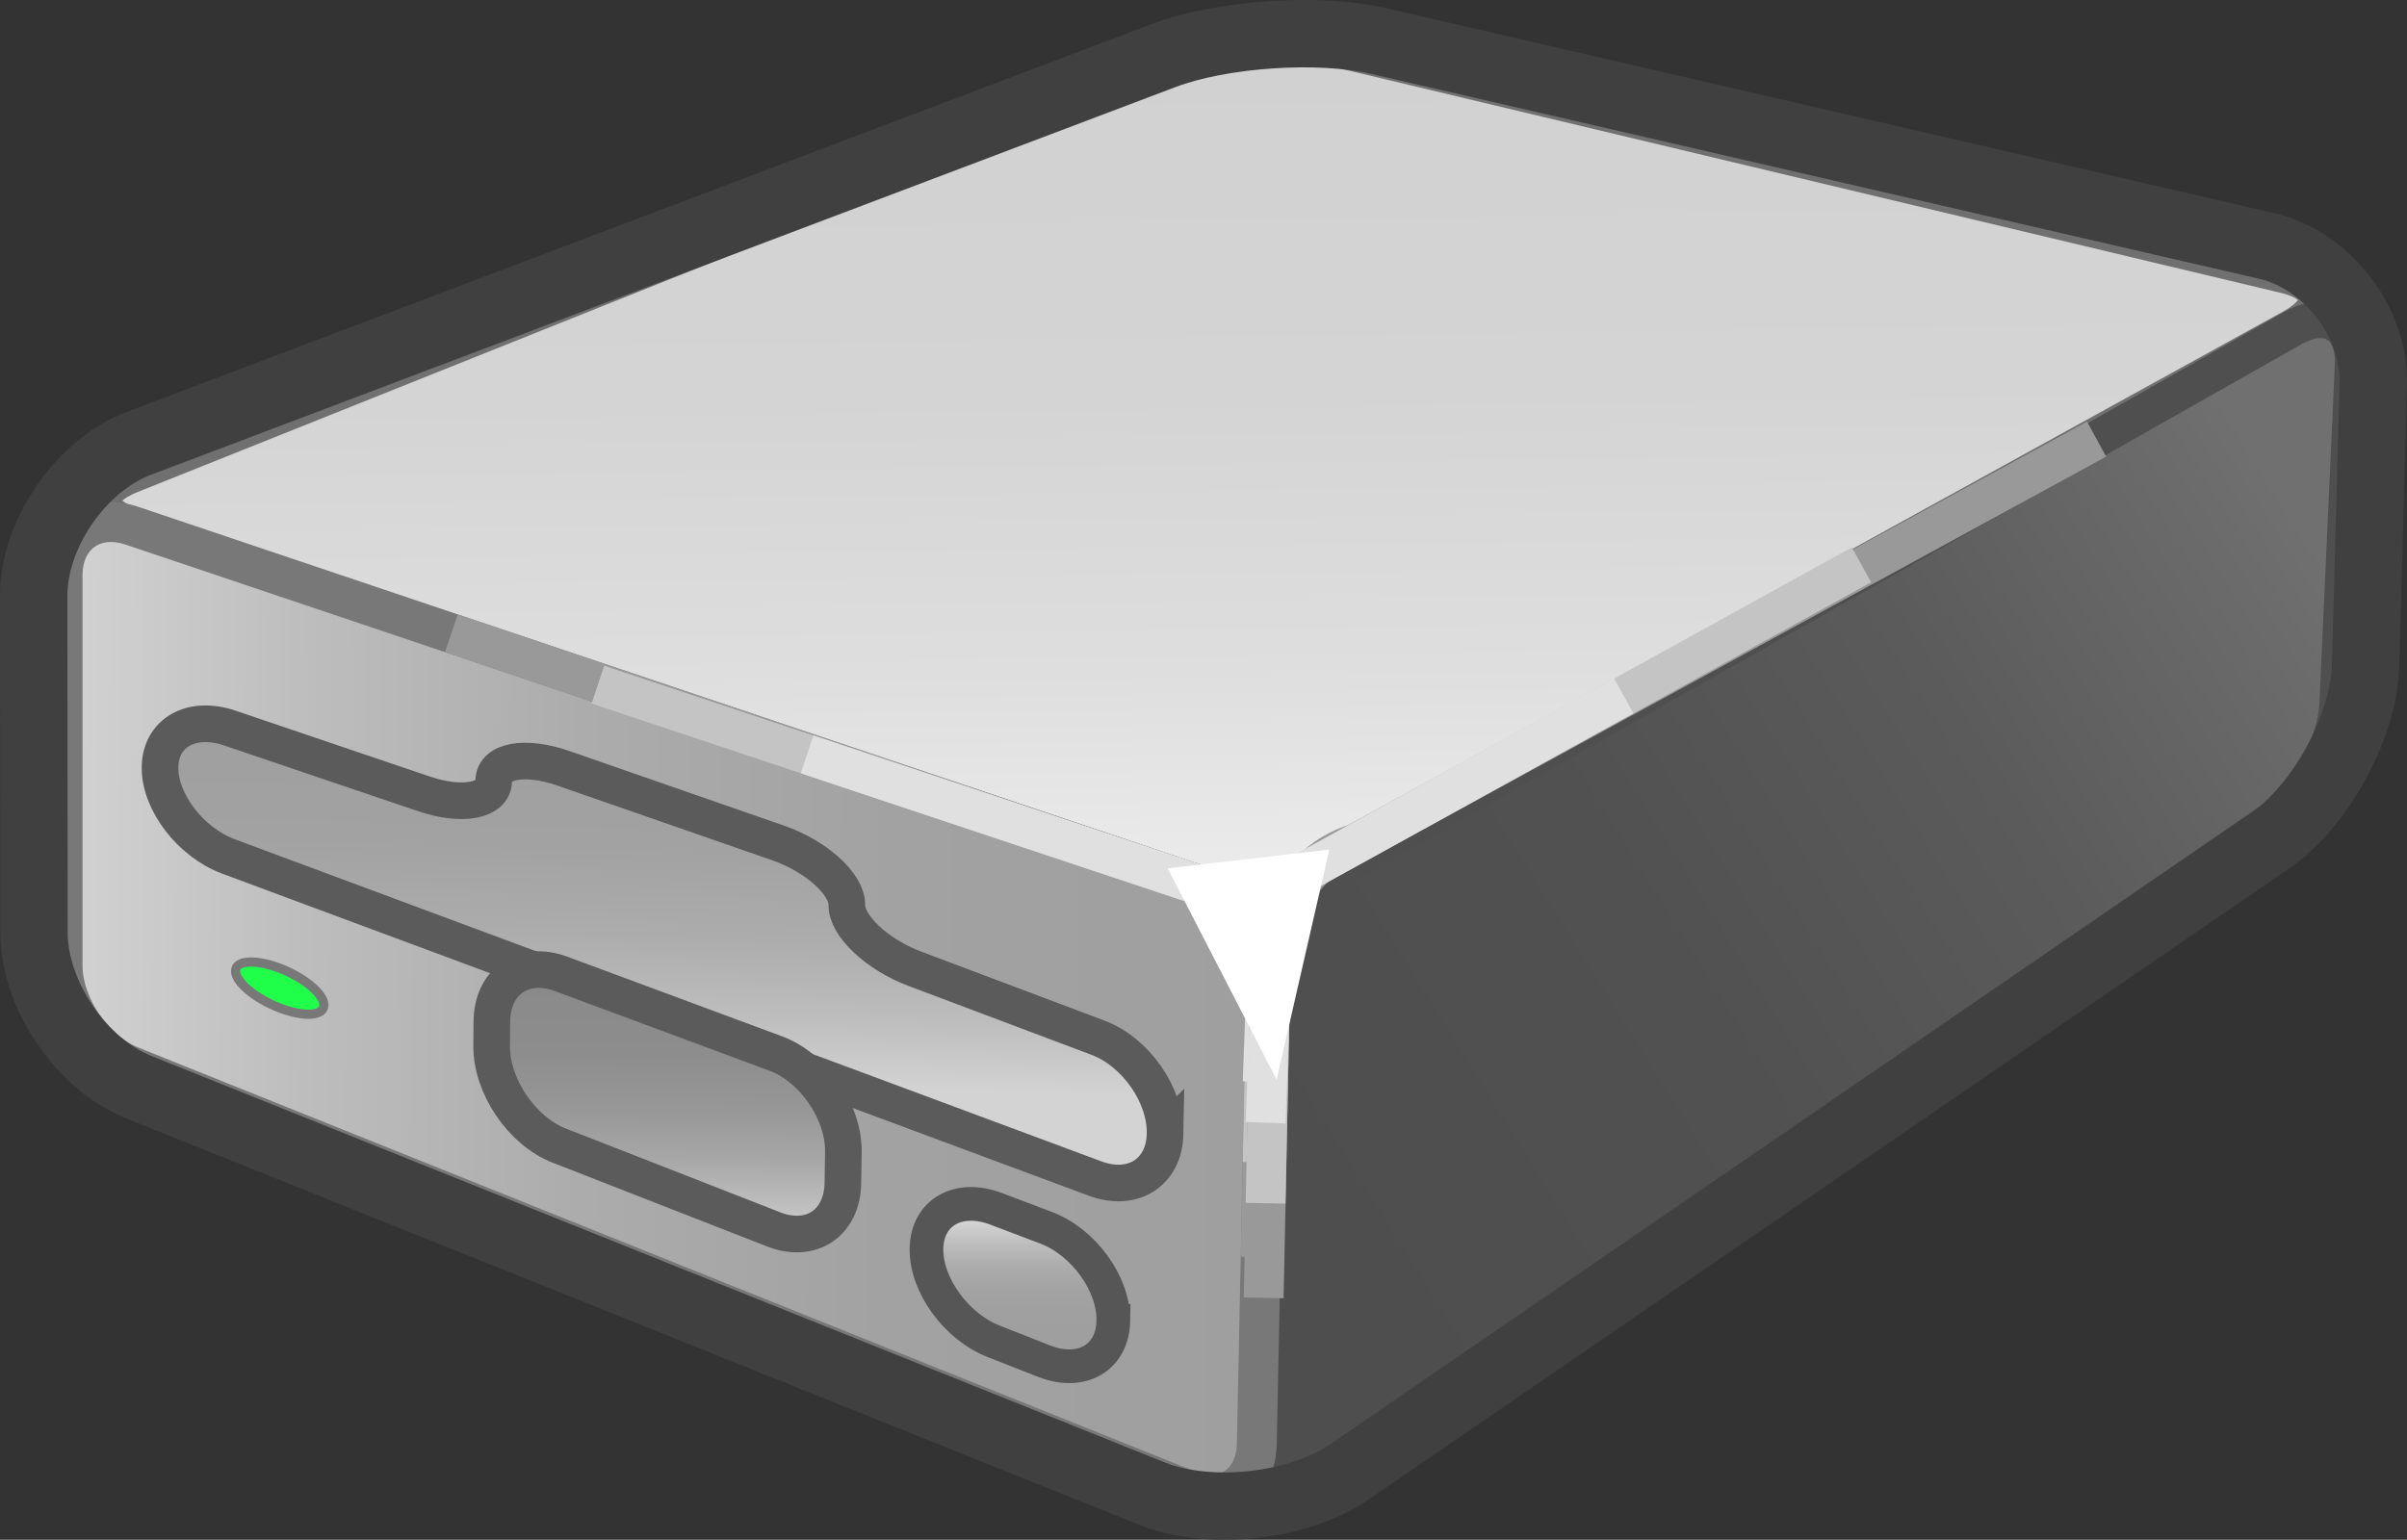 
<svg enable-background="new 0 0 71.448 45.72" height="45.72"
     viewBox="0 0 71.448 45.72" width="71.448"
     xmlns="http://www.w3.org/2000/svg"
     xmlns:xlink="http://www.w3.org/1999/xlink">
    <rect x="0" y="0" width="71.448" height="45.72" fill="#333333" stroke="none"/>
    <linearGradient id="a" gradientUnits="userSpaceOnUse" x1="36.116"
                    x2="35.766" y1="26.305" y2="1.388">
        <stop offset="0" stop-color="#ececec"/>
        <stop offset=".257" stop-color="#dedede"/>
        <stop offset=".585" stop-color="#d4d4d4"/>
        <stop offset="1" stop-color="#d1d1d1"/>
    </linearGradient>
    <linearGradient id="b" gradientUnits="userSpaceOnUse" x1="68.846"
                    x2="38.071" y1="16.402" y2="35.62">
        <stop offset="0" stop-color="#707070"/>
        <stop offset=".054" stop-color="#6c6c6c"/>
        <stop offset=".324" stop-color="#5b5b5b"/>
        <stop offset=".623" stop-color="#515151"/>
        <stop offset="1" stop-color="#4e4e4e"/>
    </linearGradient>
    <linearGradient id="c">
        <stop offset="0" stop-color="#d3d3d3"/>
        <stop offset=".205" stop-color="#bdbdbd"/>
        <stop offset=".432" stop-color="#acacac"/>
        <stop offset=".683" stop-color="#a2a2a2"/>
        <stop offset="1" stop-color="#9f9f9f"/>
    </linearGradient>
    <linearGradient id="d" gradientUnits="userSpaceOnUse" x1="1.666"
                    x2="37.709" xlink:href="#c" y1="29.818" y2="30.064"/>
    <linearGradient id="e" gradientUnits="userSpaceOnUse" x1="19.555"
                    x2="19.846" xlink:href="#c" y1="32.158" y2="21.984"/>
    <linearGradient id="f" gradientUnits="userSpaceOnUse" x1="19.768"
                    x2="19.848" y1="36.72" y2="29.27">
        <stop offset="0" stop-color="#d3d3d3"/>
        <stop offset=".123" stop-color="#bfbfbf"/>
        <stop offset=".309" stop-color="#a7a7a7"/>
        <stop offset=".507" stop-color="#979797"/>
        <stop offset=".725" stop-color="#8d8d8d"/>
        <stop offset="1" stop-color="#8a8a8a"/>
    </linearGradient>
    <linearGradient id="g" gradientUnits="userSpaceOnUse" x1="30.274"
                    x2="30.274" xlink:href="#c" y1="36.315" y2="39.291"/>
    <path d="m35.054 1.638c1.11-.444 2.969-.579 4.133-.304l28.645 6.834c1.162.278 1.258.976.209 1.554l-29.047 16.012c-1.047.578-2.831.738-3.963.355l-31.113-10.48c-1.133-.382-1.152-1.057-.042-1.501z"
          fill="url(#a)"/>
    <path d="m35.054 1.638c1.11-.444 2.969-.579 4.133-.304l28.645 6.834c1.162.278 1.258.976.209 1.554l-29.047 16.012c-1.047.578-2.831.738-3.963.355l-31.113-10.48c-1.133-.382-1.152-1.057-.042-1.501z"
          fill="none" stroke="#707070" stroke-width="1.087"/>
    <path d="m39.529 25.896c-1.039.59-1.912 2.049-1.936 3.244l-.287 13.731c-.025 1.196.762 1.621 1.746.945l28.448-19.506c.986-.676 1.838-2.207 1.891-3.401l.457-10.064c.053-1.195-.752-1.689-1.793-1.101z"
          fill="url(#b)"/>
    <path d="m39.529 25.896c-1.039.59-1.912 2.049-1.936 3.244l-.287 13.731c-.025 1.196.762 1.621 1.746.945l28.448-19.506c.986-.676 1.838-2.207 1.891-3.401l.457-10.064c.053-1.195-.752-1.689-1.793-1.101z"
          fill="none" stroke="#4f4f4f" stroke-width="1.087"/>
    <path d="m37.306 42.872c-.025 1.196-.953 1.809-2.063 1.364l-31.368-12.587c-1.109-.445-2.017-1.788-2.017-2.982v-11.578c0-1.196.926-1.861 2.06-1.479l31.66 10.664c1.132.383 2.039 1.672 2.013 2.867z"
          fill="url(#d)"/>
    <path d="m37.306 42.872c-.025 1.196-.953 1.809-2.063 1.364l-31.368-12.587c-1.109-.445-2.017-1.788-2.017-2.982v-11.578c0-1.196.926-1.861 2.06-1.479l31.66 10.664c1.132.383 2.039 1.672 2.013 2.867z"
          fill="none" stroke="#787878" stroke-width="1.183"/>
    <path d="m34.584 33.664c-.022 1.148-.957 1.747-2.078 1.33l-25.722-9.563c-1.12-.417-2.036-1.603-2.034-2.635.002-1.034.931-1.564 2.062-1.181l5.777 1.958c1.132.383 2.062.208 2.067-.39s.933-.766 2.062-.372l6.382 2.219c1.129.393 2.046 1.221 2.037 1.841s.9 1.473 2.018 1.894l5.436 2.047c1.118.419 2.016 1.704 1.993 2.852z"
          fill="url(#e)" stroke="#5b5b5b"/>
    <path d="m34.584 33.664c-.022 1.148-.957 1.747-2.078 1.33l-25.722-9.563c-1.12-.417-2.036-1.603-2.034-2.635.002-1.034.931-1.564 2.062-1.181l5.777 1.958c1.132.383 2.062.208 2.067-.39s.933-.766 2.062-.372l6.382 2.219c1.129.393 2.046 1.221 2.037 1.841s.9 1.473 2.018 1.894l5.436 2.047c1.118.419 2.016 1.704 1.993 2.852z"
          fill="none" stroke="#5b5b5b" stroke-width="1.087"/>
    <path d="m25.02 35.121c-.017 1.194-.941 1.817-2.054 1.383l-6.366-2.488c-1.113-.435-2.016-1.769-2.006-2.963l.006-.718c.01-1.195.934-1.832 2.055-1.418l6.373 2.365c1.121.416 2.024 1.734 2.006 2.93z"
          fill="url(#f)" stroke="#5b5b5b"/>
    <path d="m25.02 35.121c-.017 1.194-.941 1.817-2.054 1.383l-6.366-2.488c-1.113-.435-2.016-1.769-2.006-2.963l.006-.718c.01-1.195.934-1.832 2.055-1.418l6.373 2.365c1.121.416 2.024 1.734 2.006 2.93z"
          fill="none" stroke="#5b5b5b" stroke-width="1.087"/>
    <path d="m33.048 39.219c-.02 1.097-.947 1.635-2.059 1.196l-1.496-.588c-1.113-.438-2.009-1.675-1.992-2.75.016-1.075.945-1.608 2.062-1.185l1.49.564c1.117.425 2.015 1.668 1.995 2.763z"
          fill="url(#g)" stroke="#565656"/>
    <path d="m33.048 39.219c-.02 1.097-.947 1.635-2.059 1.196l-1.496-.588c-1.113-.438-2.009-1.675-1.992-2.75.016-1.075.945-1.608 2.062-1.185l1.49.564c1.117.425 2.015 1.668 1.995 2.763z"
          fill="none" stroke="#565656" stroke-width=".543"/>
    <path d="m9.614 29.843c-.002.326-.592.365-1.313.085-.722-.278-1.31-.771-1.309-1.095.001-.322.592-.36 1.313-.084.722.275 1.311.768 1.309 1.094z"
          fill="#1fff4a"/>
    <g fill="none">
        <path d="m9.614 29.843c-.002.326-.592.365-1.313.085-.722-.278-1.31-.771-1.309-1.095.001-.322.592-.36 1.313-.084.722.275 1.311.768 1.309 1.094z"
              stroke="#787878" stroke-width=".272"/>
        <path d="m13.399 18.803 22.179 7.471c1.134.383 2.039 1.672 2.013 2.867l-.17 8.188"
              stroke="#999" stroke-width="1.183"/>
        <path d="m17.747 20.329 17.831 5.945c1.134.383 2.039 1.672 2.013 2.867l-.111 5.378"
              stroke="#c4c4c4" stroke-width="1.183"/>
        <path d="m23.958 22.399 11.62 3.875c1.134.383 2.039 1.672 2.013 2.867l-.111 2.988"
              stroke="#e0e0e0" stroke-width="1.183"/>
        <path d="m62.234 13.039-21.988 12.006c-2.662.858-2.539 4.107-2.566 5.303l-.17 8.188"
              stroke="#999" stroke-width="1.183"/>
        <path d="m55.255 16.771-16.561 9.142c-1.297 2.192-.988 3.24-1.016 4.436l-.111 5.378"
              stroke="#c4c4c4" stroke-width="1.183"/>
        <path d="m48.197 20.661-9.502 5.251c-1.066 1.514-.988 3.24-1.016 4.436l-.111 2.988"
              stroke="#e0e0e0" stroke-width="1.183"/>
    </g>
    <path d="m35.578 26.273 2.101 4.075 1.016-4.436z" fill="#fff" stroke="#fff"
          stroke-width="1.183"/>
    <path d="m4.113 32.279c-1.705-.684-3.102-2.747-3.104-4.586l-.009-10.004c-.001-1.838 1.403-3.874 3.122-4.525l30.419-11.515c1.719-.65 4.59-.846 6.381-.432l26.359 6.086c1.791.413 3.215 2.255 3.166 4.091l-.227 8.347c-.051 1.837-1.332 4.19-2.848 5.23l-27.318 18.733c-1.516 1.04-4.151 1.329-5.857.646z"
          fill="none"/>
    <path d="m4.113 32.279c-1.705-.684-3.102-2.747-3.104-4.586l-.009-10.004c-.001-1.838 1.403-3.874 3.122-4.525l30.419-11.515c1.719-.65 4.59-.846 6.381-.432l26.359 6.086c1.791.413 3.215 2.255 3.166 4.091l-.227 8.347c-.051 1.837-1.332 4.19-2.848 5.23l-27.318 18.733c-1.516 1.04-4.151 1.329-5.857.646z"
          fill="none" stroke="#404040" stroke-width="2"/>
</svg>
